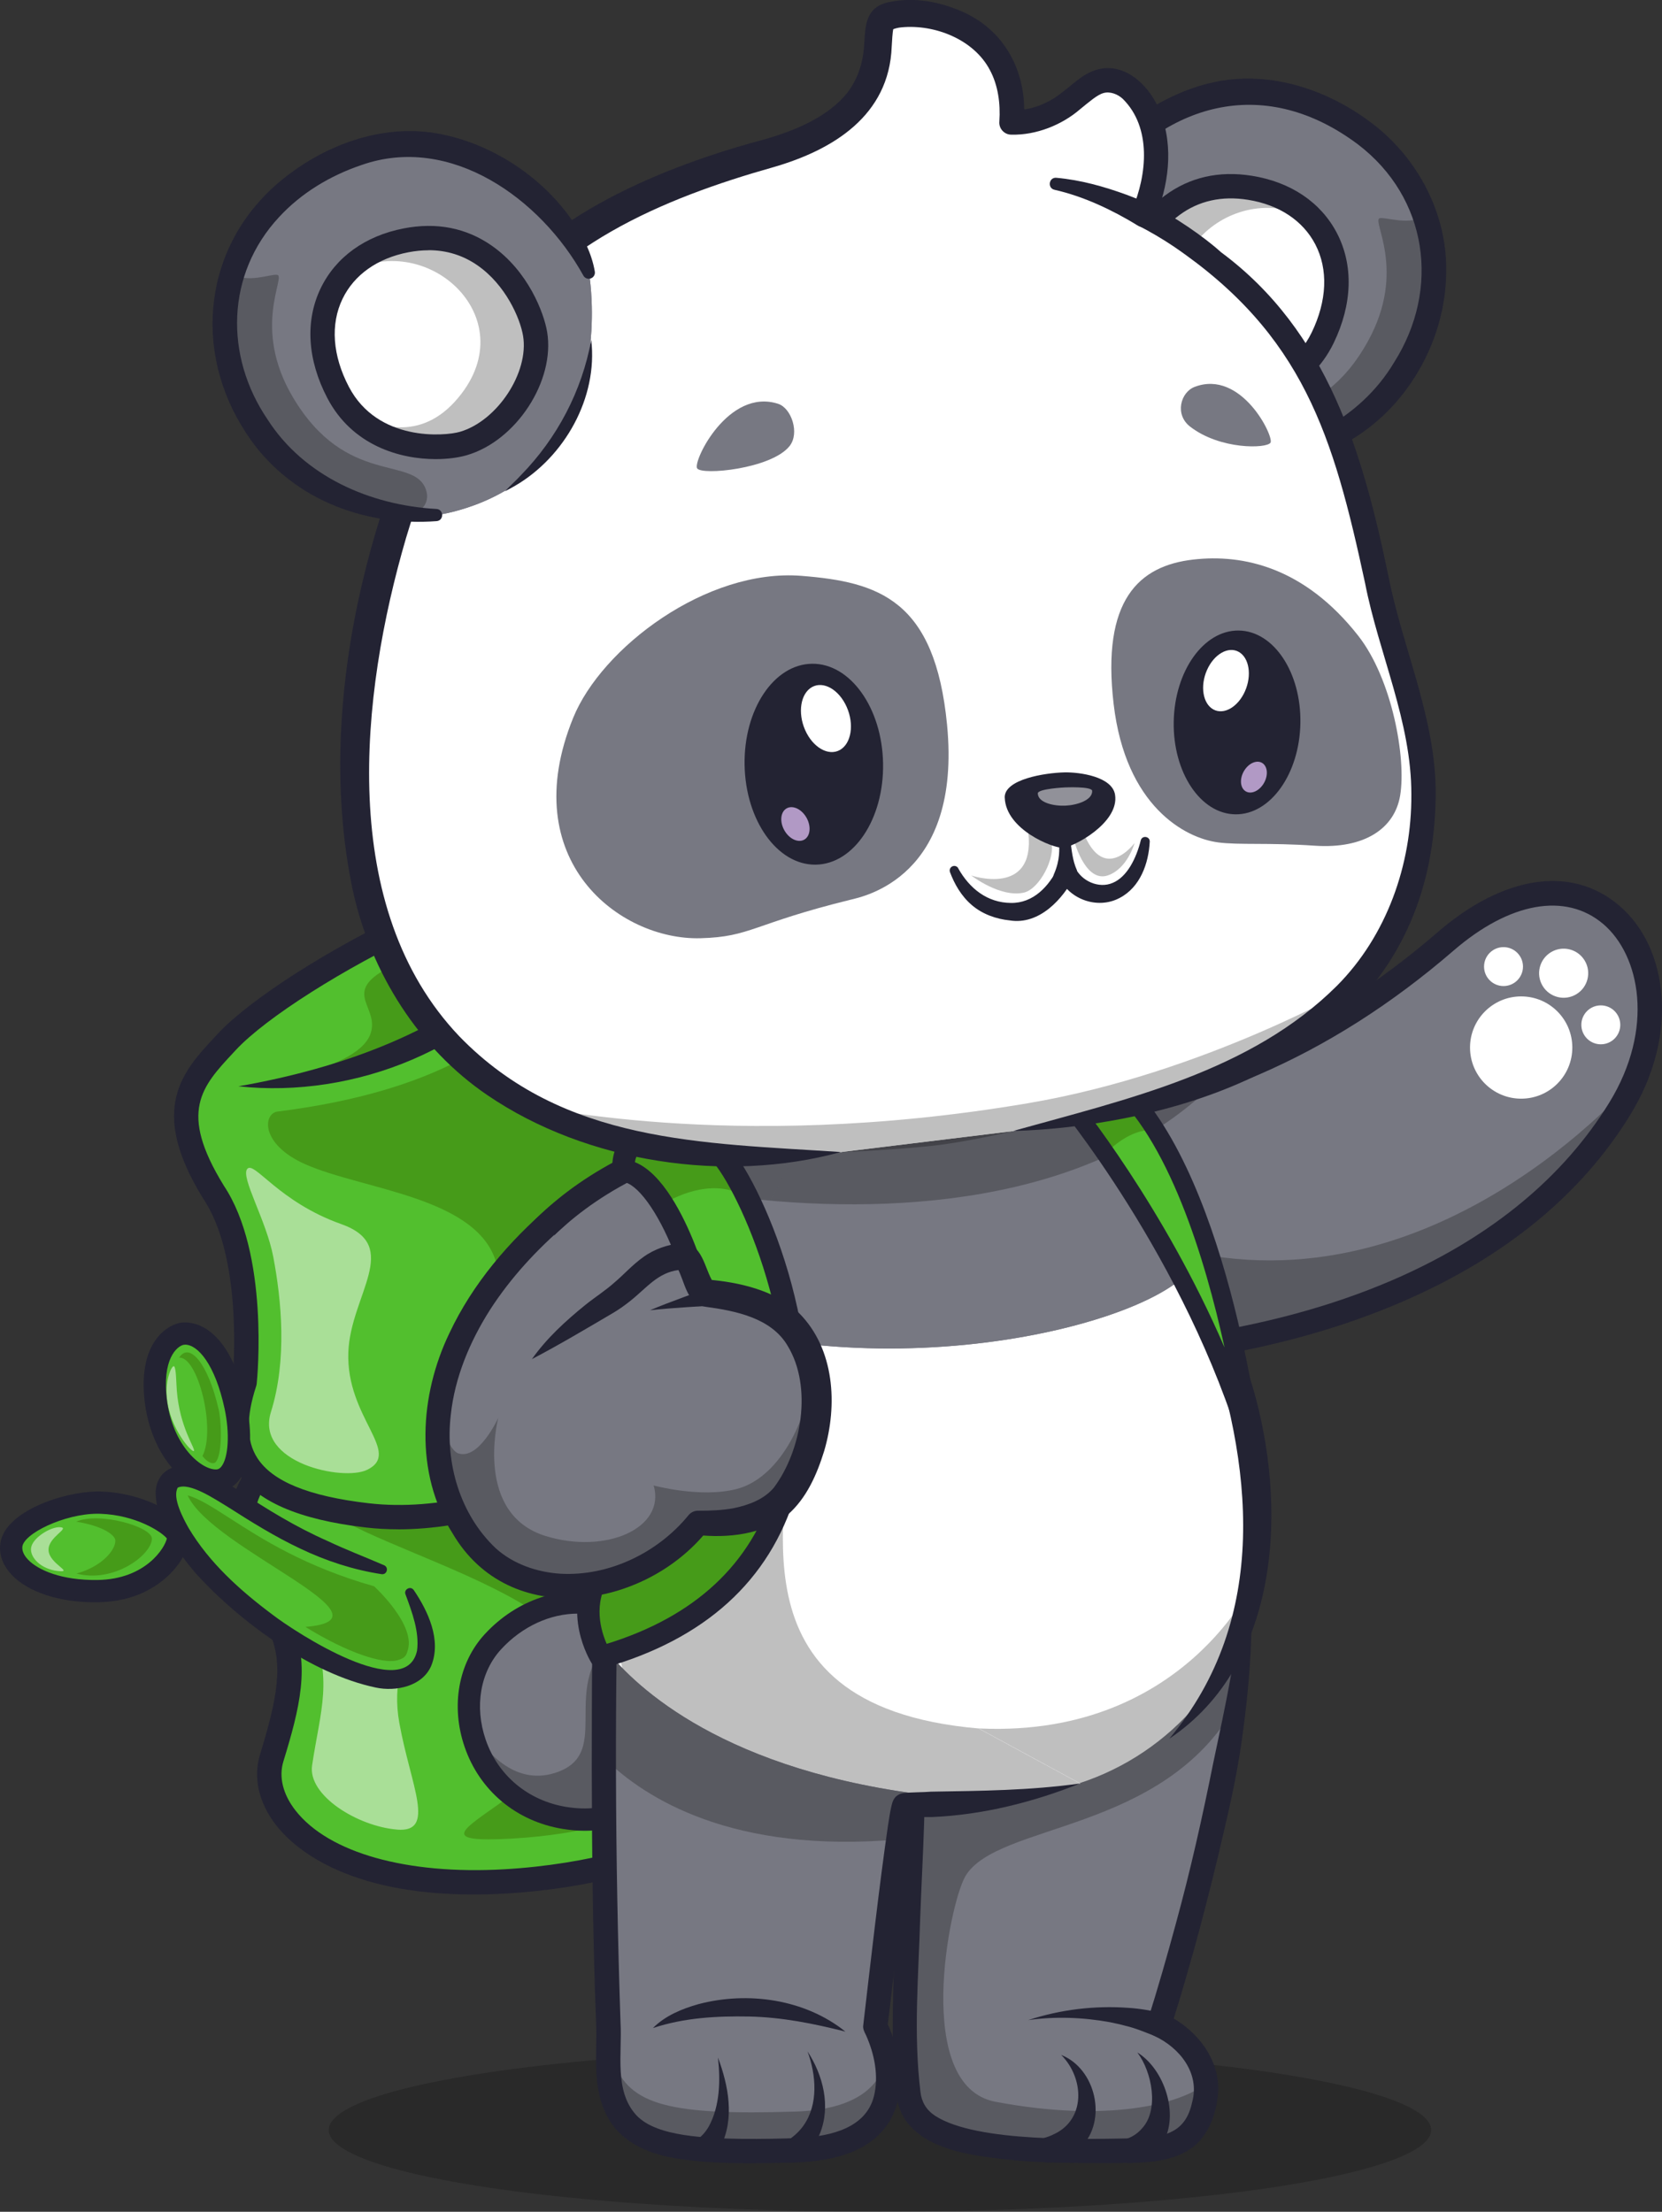 <?xml version="1.0" encoding="UTF-8"?>
<svg id="Layer_1" data-name="Layer 1" xmlns="http://www.w3.org/2000/svg" viewBox="0 0 375.64 500">
  <rect x="0" y="0" width="375.64" height="500" fill="#333333" stroke="none"/>
  <defs>
    <style>
      .cls-1 {
        fill: #5e5e68;
      }

      .cls-2 {
        fill: #fff;
      }

      .cls-3 {
        fill: #52bf2e;
      }

      .cls-4 {
        opacity: .5;
      }

      .cls-5 {
        fill: #469b19;
      }

      .cls-6 {
        opacity: .2;
      }

      .cls-7 {
        fill: #777782;
      }

      .cls-8 {
        fill: #686779;
      }

      .cls-9 {
        fill: #777882;
      }

      .cls-10 {
        fill: #b199c5;
      }

      .cls-11 {
        fill: #371a45;
      }

      .cls-12 {
        fill: #232333;
      }

      .cls-13 {
        opacity: .25;
      }
    </style>
  </defs>
  <g class="cls-6">
    <ellipse cx="198.88" cy="481.52" rx="124.58" ry="18.48"/>
  </g>
  <g>
    <g>
      <path class="cls-3" d="m166.03,295.65s24.59,8.14,17.17,30.77c0,0-2.47,22.12,3.7,33.28,5.5,9.94,11.69,21.87,4.57,32.43-8.9,13.19-38.54,31.01-77.46,33.21-40.28,2.27-56.43-15.45-52.59-27.95,3.84-12.5,5.68-21.21,2.06-29.34-3.62-8.13-17.73-25.6-.3-39.57,17.44-13.98,102.85-32.83,102.85-32.83Z"/>
      <path class="cls-3" d="m166.03,295.65s24.59,8.14,17.17,30.77c0,0-2.47,22.12,3.7,33.28,5.5,9.94,11.69,21.87,4.57,32.43-8.9,13.19-38.54,31.01-77.46,33.21-40.28,2.27-56.43-15.45-52.59-27.95,3.84-12.5,5.68-21.21,2.06-29.34-3.62-8.13-17.73-25.6-.3-39.57,17.44-13.98,102.85-32.83,102.85-32.83Z"/>
      <g class="cls-4">
        <path class="cls-2" d="m89.74,413.6c-8.9-.73-20.21-7.7-19.2-14.51,1.86-12.47,4.92-19.63-.54-32.03-6.13-13.93-4.18-19.9-1.11-17.5,3.06,2.39,7.63,6.28,20.19,11.25,12.3,4.87-2.11,10.51,1.18,28.71,2.57,14.22,8.4,24.81-.51,24.09Z"/>
      </g>
      <path class="cls-5" d="m160.1,305s20.98,6.95,14.65,26.25c0,0-2.11,18.87,3.16,28.39,4.69,8.48,9.98,18.66,3.9,27.67-7.59,11.25-32.88,26.46-66.08,28.33-34.37,1.94,25.03-12.16,15.54-39.96-7.05-20.66-73.79-30.75-58.91-42.67,14.87-11.92,87.75-28.01,87.75-28.01Z"/>
      <path class="cls-12" d="m106.99,428.28c-28.99,0-40.69-10.71-44.52-15.59-4-5.1-5.31-10.83-3.68-16.12,3.89-12.68,5.3-20.4,2.17-27.41-.51-1.14-1.27-2.54-2.16-4.16-4.86-8.88-13.91-25.41,2.65-38.68,17.73-14.21,100.47-32.59,103.98-33.37.48-.11.99-.08,1.46.08.27.09,6.78,2.28,12.38,7.5,5.31,4.95,10.75,13.54,6.64,26.45-.24,2.49-1.93,21.75,3.4,31.38,5.07,9.17,12.73,23.02,4.44,35.3-10.18,15.08-41.53,32.27-79.59,34.41-2.5.14-4.9.21-7.18.21Zm58.86-129.77c-8.59,1.93-85.08,19.39-100.95,32.11-11.97,9.59-7.43,20.49-1.27,31.75.94,1.72,1.76,3.21,2.36,4.56,4.2,9.42,1.73,19.31-1.94,31.26-1.08,3.52-.1,7.47,2.75,11.11,7.49,9.55,25.08,14.52,47.06,13.28,38.53-2.17,67.25-20.02,75.34-32,5.92-8.77,1.38-18.58-4.7-29.56-6.52-11.79-4.13-33.98-4.03-34.92.02-.19.06-.37.12-.55,5.88-17.95-11.01-25.6-14.75-27.05Z"/>
      <path class="cls-3" d="m150.87,236.11s9.89,28.67,18.25,33.95c8.17,5.16,15.98,13.97-.66,34.73-14.7,18.32-53.49,41.52-85.48,37.79-27.39-3.19-33.05-13.69-27.7-30.07,0,0,2.9-28.32-7.07-43.06-11.62-18.9-4.4-25.93,3.08-33.96,13.47-14.47,70.07-45.63,92.95-38.49,16.96,5.3,2.92,28.56,6.63,39.11Z"/>
      <path class="cls-5" d="m146.13,239.95s8.75,25.35,16.14,30.02c7.22,4.56,14.13,12.35-.59,30.71-9.88,12.32-32.06,27.12-54.56,32.07-7.1,1.56,11.05-23.48,5.18-46.8-3.88-15.4-30.23-16.91-43.38-22.79-10.17-4.55-9.44-11.47-6.17-11.88,72.74-9.12,65.97-49.94,77.93-49.62,12.16.33,2.18,28.96,5.45,38.29Z"/>
      <path class="cls-12" d="m89.99,345.72c-2.47,0-4.91-.13-7.32-.41-15.26-1.78-24.8-5.95-29.16-12.76-3.37-5.27-3.68-12.01-.93-20.59.26-2.92,2.15-27.98-6.64-40.97-.02-.03-.04-.07-.06-.1-12.46-20.26-4.64-28.64,2.92-36.74l.5-.53c13.97-15.01,71.7-46.76,95.78-39.24,13.2,4.12,10.94,17.03,9.12,27.41-.89,5.07-1.81,10.32-.72,13.42,0,0,0,0,0,.01,3.7,10.73,11.63,29.05,17.12,32.52,3.83,2.42,9.05,6.43,10.21,13.34,1.18,7.08-2.15,15.4-10.2,25.43-13.64,17.01-48.87,39.22-80.62,39.22Zm-39.46-77.77c10.37,15.41,7.62,43.64,7.49,44.83-.02.19-.06.39-.12.57-2.31,7.06-2.23,12.37.24,16.22,3.41,5.33,11.64,8.69,25.17,10.26,31.51,3.67,69.09-19.42,83.02-36.78,6.91-8.62,9.96-15.71,9.06-21.08-.61-3.66-2.99-6.62-7.72-9.6-8.91-5.63-18.32-32.31-19.38-35.37-1.56-4.45-.56-10.15.49-16.18,2.02-11.53,2.67-18.71-5.34-21.21-9.28-2.9-26.78,1.11-48.02,11.01-17.61,8.2-35.31,19.44-42.1,26.73l-.5.54c-7.26,7.78-12.51,13.41-2.28,30.06Z"/>
      <path class="cls-3" d="m92.6,359.95s9.76,16.89-2.18,19.51c-10.27,2.25-36.78-14.18-47.51-29.31-7.51-10.59-7.05-18.1.57-16.11,8.49,2.22,18.31,13.99,43.06,20.81"/>
      <path class="cls-3" d="m92.6,359.95s9.76,16.89-2.18,19.51c-10.27,2.25-36.78-14.18-47.51-29.31-7.51-10.59-7.05-18.1.57-16.11,8.49,2.22,18.31,13.99,43.06,20.81l6.06,5.11Z"/>
      <path class="cls-3" d="m92.6,359.95s9.76,16.89-2.18,19.51c-10.27,2.25-36.78-14.18-47.51-29.31-7.51-10.59-7.05-18.1.57-16.11,8.49,2.22,18.31,13.99,43.06,20.81l6.06,5.11Z"/>
      <path class="cls-5" d="m92.04,373.43c-.19.73-.56,1.54-2.51,1.96-3.01.66-10.52-1.44-20.51-7.61,21.82-1.77-21.22-17.66-26.6-29.72,2.53.66,5.64,2.67,9.58,5.2,7.17,4.62,16.94,10.91,32.55,15.34,0,0,9.83,8.96,7.49,14.82Z"/>
      <path class="cls-12" d="m93.5,359.43c3.24,4.78,6.31,11.3,3.98,17.11-1.99,4.72-8.06,5.91-12.52,4.96-14.56-3.04-30.68-14.77-40.59-25.69-2.15-2.47-4.12-5.14-5.78-8.01-1.73-3.11-3.24-6.16-3.4-9.95-.18-4.13,2.92-6.95,7.03-6.37,4.38.59,8.22,3.26,11.56,5.36,6.58,4.38,13.06,8.34,20.18,11.49,4.21,2,8.55,3.65,12.84,5.51,1.14.48.67,2.21-.56,2.02-6.34-.97-12.5-2.98-18.29-5.74-5.81-2.72-11.3-6.16-16.57-9.53-2.8-1.68-8.51-5.55-11.2-4.29-1.3,2.22,1.22,6.96,2.46,9.15,4.68,7.84,11.58,14.05,18.89,19.52,5.33,4.12,30.13,20.21,32.73,8.19.55-4.23-1.09-8.62-2.59-12.68-.5-1.15,1.09-2.05,1.82-1.05h0Z"/>
      <path class="cls-3" d="m40.19,347.07c.69,1.99-4.1,12.4-18.07,12.63-11.86.19-19.85-4.74-19.6-10.05.26-5.5,12.65-10.22,20.24-9.95,9.76.34,16.74,5.38,17.43,7.37Z"/>
      <g class="cls-4">
        <path class="cls-2" d="m10.97,350.45c.14,3.11,5.97,5.13,2.05,4.69-3.72-.42-6.26-3-6-5.19.27-2.29,4.52-4.91,6.65-4.7,2.21.21-2.84,2.23-2.7,5.2Z"/>
      </g>
      <path class="cls-5" d="m34.34,347.89c-.16,3.7-8.7,10.06-17.05,7.83,5.89-1.62,8.94-5.49,8.77-7.54-.09-1.07-2.49-3.15-8.82-4.19,5.13-2.29,17.22,1.16,17.1,3.9Z"/>
      <path class="cls-12" d="m21.46,362.22c-8.03,0-14.99-2.26-18.71-6.1-1.91-1.97-2.86-4.25-2.74-6.59.38-8.01,15.23-12.61,22.84-12.35,10.24.36,18.52,5.6,19.72,9.06h0c.9,2.57-1.37,6.11-2.08,7.13-1.82,2.6-7.24,8.66-18.33,8.84-.23,0-.47,0-.7,0Zm.59-20.02c-7.52,0-16.87,4.55-17.01,7.57-.06,1.16.69,2.18,1.33,2.84,2.22,2.3,7.52,4.69,15.71,4.57,10.89-.18,15.22-7.31,15.63-9.4-1.2-1.49-6.97-5.29-15.03-5.57-.21,0-.41-.01-.62-.01Zm15.81,5.8h0,0Z"/>
      <path class="cls-3" d="m53.23,317.97c1.66,7.78.82,16.65-4.37,16.74-5.17.09-12.85-7.17-13.79-19.54-.81-10.64,4.3-13.49,6.3-13.68,4.06-.38,9.21,4.08,11.86,16.48Z"/>
      <path class="cls-3" d="m51.34,317.97c1.29,6.04.63,12.93-3.39,13-4.01.07-9.98-5.57-10.71-15.18-.63-8.26,3.34-10.48,4.89-10.62,3.15-.29,7.15,3.17,9.21,12.8Z"/>
      <g class="cls-4">
        <path class="cls-2" d="m39.39,308.92c.43.62.42,3.4.57,5.38.63,8.35,4.21,13.12,3.88,13.7-.34.58-5.47-4.95-6.14-12.05-.4-4.21,1.26-7.65,1.69-7.03Z"/>
      </g>
      <path class="cls-5" d="m49.4,318.49c.77,3.53.8,10.58-.69,12.06-.68.67-2.1-.23-2.95-1.4,3.09-6.07-1.05-22.56-5.27-22.23,2.29-3.63,6.52,1.26,8.9,11.57Z"/>
      <path class="cls-12" d="m48.76,337.23c-7.05,0-15.2-8.73-16.2-21.87-.96-12.69,5.86-16.12,8.58-16.38,2.44-.23,10.7.44,14.56,18.46h0c1.23,5.74,1.42,13.28-1.72,17.23-1.3,1.63-3.05,2.52-5.06,2.55-.05,0-.1,0-.15,0Zm-6.91-33.24c-.08,0-.17,0-.25.01-1.02.09-4.69,2.24-4.02,10.98.86,11.36,7.71,17.21,11.19,17.21.02,0,.04,0,.05,0,.36,0,.76-.09,1.21-.65,1.61-2.03,1.92-7.51.74-13.05h0c-2.15-10.05-6.07-14.51-8.92-14.51Z"/>
      <g class="cls-4">
        <path class="cls-2" d="m82.93,332.29c-5.33,2.6-25.31-1.56-21.69-13.1,3.69-11.79,2.38-25.29.52-35.08-1.58-8.3-7.45-18.02-5.87-19.87,1.58-1.85,7.09,7.47,21.25,12.49,13.84,4.91,2.07,16.02,1.59,28.95-.56,14.87,12.29,22.68,4.22,26.61Z"/>
      </g>
      <path class="cls-5" d="m53.87,245.58s51.5.49,75.32-41.13c0,0-22.08,2.97-42.51,14.95-9.02,5.29-.87,8.39-2.94,14.3-3.14,8.96-29.87,11.88-29.87,11.88Z"/>
      <path class="cls-12" d="m53.87,245.58c23.41-4.12,46.56-12.36,64.08-28.83,4.08-3.82,7.67-7.93,11.24-12.31-1.41,3.52-3.12,6.94-5.23,10.1-14.7,22.37-43.91,33.9-70.09,31.03h0Z"/>
    </g>
    <path class="cls-9" d="m236.03,251.94l1.51,20.34,2.49,33.66.09,1.25c49.27-1.7,91.01-16.03,115.57-42.8,3.91-4.26,7.38-8.84,10.39-13.73,1.37-2.24,2.53-4.5,3.47-6.76,12.4-29.62-11.53-58.13-42.83-31.08-2.99,2.58-6.1,5.11-9.33,7.55-12.16,9.22-26.07,17.35-41.73,23.1-12.16,4.46-25.37,7.49-39.62,8.47Z"/>
    <path class="cls-7" d="m275.92,243.38c-10.7,11.17-24.2,18.42-38.83,22.86l-1.07-14.31c14.26-.98,27.47-4,39.63-8.46.09-.03.17-.06.26-.1Z"/>
    <g class="cls-13">
      <path d="m275.92,243.38c-10.7,11.17-24.2,18.42-38.83,22.86l-1.07-14.31c14.26-.98,27.47-4,39.63-8.46.09-.03.17-.06.26-.1Z"/>
    </g>
    <path class="cls-1" d="m178.22,263.79l-4.12,7.63c-13.14-1.14-25.23-3.35-34.96-5.79,7-3.89,15.52-7.3,25.9-9.65l13.18,7.81Z"/>
    <path class="cls-1" d="m256.37,258.24c-33.5,18.37-79.1,15.5-109.23,9.23-2.01-13.93-1.41-44.43,42.34-44.43,40.04,0,59.12,22.18,66.89,35.21Z"/>
    <g class="cls-13">
      <path d="m240.03,305.94l.09,1.25c49.27-1.7,91.01-16.03,115.57-42.8,3.91-4.26,7.38-8.84,10.39-13.73,1.37-2.24,2.53-4.5,3.47-6.76-.32.43-46.83,55.22-106.68,37.51-10.18,11.13-17.41,17.54-22.84,24.53Z"/>
    </g>
    <circle class="cls-2" cx="343.81" cy="236.81" r="11.56"/>
    <circle class="cls-2" cx="339.82" cy="218.51" r="4.4"/>
    <circle class="cls-2" cx="361.81" cy="231.68" r="4.4"/>
    <circle class="cls-2" cx="353.41" cy="220.04" r="5.55" transform="translate(-62.87 214.87) rotate(-31.2)"/>
    <path class="cls-12" d="m240.13,309.95c-1.48,0-2.7-1.17-2.75-2.65-.05-1.52,1.14-2.79,2.65-2.84,59.17-2.04,103.11-21.65,123.71-55.23,10.26-16.72,6.94-33.27-1.39-40.35-8.48-7.2-21.13-4.95-33.84,6.03-27.89,24.11-58.95,37.49-92.3,39.78-1.51.11-2.83-1.04-2.93-2.56-.1-1.52,1.04-2.83,2.56-2.93,32.13-2.2,62.1-15.14,89.08-38.45,14.94-12.91,30.27-15.18,41-6.07,5.59,4.75,9,12.04,9.62,20.55.65,8.94-1.81,18.23-7.11,26.86-10.96,17.86-28.12,31.99-51.01,41.97-21.81,9.52-47.79,14.86-77.2,15.87-.03,0-.06,0-.1,0Z"/>
    <path class="cls-8" d="m203.57,349.45c.48,18.26,1.92,29.23,2.45,41.38,1.48,20.91-3.52,67.68-.57,83.31,1.34,7.12,9.25,12.12,40.63,12.12,15.42,0,23.31.63,26.01-10.27,3.13-12.66-10.12-18.27-10.12-18.27,0,0,16.17-49.92,19.52-89.91"/>
    <path class="cls-8" d="m279.34,385.45c-5.51,35.64-17.37,72.27-17.37,72.27,0,0,9.77,4.14,10.55,13.32.13,1.51.01,3.16-.43,4.95-2.69,10.89-10.58,10.27-26.01,10.27-31.38,0-39.29-5-40.63-12.12-2.95-15.63,2.05-62.41.57-83.31-.54-12.1-1.96-23.03-2.45-41.14,0-.08,0-.16,0-.24h0l77.91,18.35c-.48,5.73-1.23,11.67-2.15,17.64Z"/>
    <path class="cls-9" d="m279.34,385.45c-5.51,35.64-17.37,72.27-17.37,72.27,0,0,9.77,4.14,10.55,13.32.13,1.51.01,3.16-.43,4.95-2.69,10.89-10.58,10.27-26.01,10.27-31.38,0-39.29-5-40.63-12.12-2.95-15.63,2.05-62.41.57-83.31-.54-12.1-1.96-23.03-2.45-41.14,0-.08,0-.16,0-.24h0l77.91,18.35c-.48,5.73-1.23,11.67-2.15,17.64Z"/>
    <path class="cls-7" d="m157.61,388.87s-6.73,25.95-30.09,22.09c-20.82-3.44-27.31-27.67-16.11-39.83,13.12-14.24,37.63-13.39,46.2,17.74Z"/>
    <path class="cls-9" d="m157.61,388.87s-6.74,25.95-30.09,22.09c-12-1.98-19.24-10.87-21.08-20.37-1.35-6.98.22-14.31,4.96-19.45,8.49-9.22,21.76-12.11,32.39-4.55,5.78,4.1,10.79,11.32,13.81,22.29Z"/>
    <g class="cls-13">
      <path d="m157.61,388.87s-6.74,25.95-30.09,22.09c-12-1.98-19.24-10.87-21.08-20.37,3.64,5.88,10.39,13.45,19.75,9.94,13.64-5.11-3.04-22.66,17.6-33.94,5.78,4.1,10.79,11.32,13.81,22.29Z"/>
    </g>
    <path class="cls-12" d="m132.17,413.87c-1.6,0-3.28-.14-5.05-.43-10.45-1.73-18.71-8.64-22.1-18.5-3.18-9.24-1.44-19.02,4.55-25.52,7.2-7.81,17.48-11.26,26.83-8.99,11.06,2.68,19.46,12.54,23.65,27.77.12.43.12.87,0,1.3-.07.26-6.59,24.37-27.88,24.37Zm-1.57-49.09c-6.23,0-12.56,2.88-17.33,8.05-4.73,5.14-6.07,12.98-3.49,20.47,2.78,8.08,9.57,13.75,18.16,15.17,19.17,3.17,25.9-15.79,27.06-19.61-3.73-13-10.74-21.35-19.79-23.54-1.51-.37-3.06-.55-4.61-.55Z"/>
    <g class="cls-13">
      <path d="m218.14,424.25c-3.58,6.17-11.85,47.35,6.84,50.88,25.43,4.81,41.9.52,47.54-4.1.13,1.51.01,3.16-.43,4.95-2.69,10.89-10.58,10.27-26.01,10.27-31.38,0-39.29-5-40.63-12.12-2.95-15.63,2.05-62.41.57-83.31-.54-12.1-1.96-23.03-2.45-41.14v-.24l77.91,18.35c-.48,5.73-1.23,11.67-2.15,17.64-16.45,29.25-54.06,26.47-61.2,38.81Z"/>
    </g>
    <path class="cls-12" d="m206.32,349.38c.26,13.91,1.77,27.86,2.48,41.78.72,14.08-.29,28.17-.81,42.18-.39,13.25-1.56,26.46.05,39.58.26,2.23,1.27,4.02,3.29,5.37,9.44,6.15,34.59,5.29,46.34,5.07,6.14-.32,10.38-1.63,11.76-8.08,1.84-6.55-2.78-12.38-8.53-15.03-1.32-.57-1.97-2.04-1.54-3.38,2.29-7.24,4.41-14.62,6.4-21.99,3.29-11.98,6-24.09,8.44-36.27,1.34-6.36,2.84-13.24,3.97-19.63.73-3.77,1.28-7.56,1.96-11.35.26-1.55,2.74-1.51,2.73.29-.14,7.62-.85,15.58-1.87,23.15-.96,7.68-2.55,15.25-4.33,22.77-3.47,15.08-7.42,29.94-12.07,44.72,0,0-1.54-3.38-1.54-3.38.41.18.67.31.98.47,6.91,3.45,12.46,10.88,11.12,18.92-.61,4.11-2.23,8.34-5.7,10.94-5.46,3.9-12.39,3.33-18.6,3.49-6.87-.03-14.34.02-21.19-.6-9.35-.99-24.53-2.21-26.89-13.66-.81-4.47-.93-9.05-1-13.55-.11-18.74,1.43-37.32,1.74-55.96.38-18.67-2.41-37.04-2.69-55.72,0-3.58,5.27-3.84,5.5-.14h0Z"/>
    <path class="cls-12" d="m232.37,456.68c7.24-2.39,15.04-3.34,22.67-2.78,2.61.16,5.21.64,7.81,1.21,3.54.89,2.41,6.07-1.18,5.4-2.4-.88-4.75-1.96-7.3-2.55-1-.3-2.5-.59-3.53-.82-6.07-1.1-12.32-1.34-18.45-.47h0Z"/>
    <path class="cls-2" d="m142.68,384.55s25.95,23.96,60.89,23.96c14.97,0,27.2-1.97,36.29-4.22,21.64-5.36,38.55-22.58,42.82-44.46.11-.56.21-1.12.31-1.68,1.52-8.87,1.48-18.49.22-28.71-1.45-11.72-6.41-27.44-13.42-43.49-2.69-6.17-5.69-12.38-8.9-18.45,0,0-24.85-47.08-71.39-42.32-26.64,2.73-40.91,49.08-40.91,49.08-2.39,5.42-4.46,12-6.13,19.29-.24,1.04-.47,2.1-.7,3.17-5.93,28.21-6.36,65.59.95,87.83Z"/>
    <g class="cls-13">
      <path d="m142.68,384.55s25.95,23.96,60.89,23.96c14.97,0,27.2-1.97,36.29-4.22,21.64-5.36,38.55-22.58,42.82-44.46.11-.56.21-1.12.31-1.68,0,0-17.65,38.08-68.35,32.03-47.22-5.64-55.51-26.17-57.02-41.02-1.51-14.84,9.35-50.33,3.74-56.3-3.72-3.96-10.94-2.74-18.92.69-.24,1.04-.47,2.1-.7,3.17-5.93,28.21-6.36,65.59.95,87.83Z"/>
    </g>
    <g class="cls-13">
      <path class="cls-11" d="m244.09,403.17c-.23.06-.45.12-.68.19-.06.02-.12.03-.17.05-9.21,2.56-22.39,5.04-38.99,5.11h-.68c-34.93,0-60.88-23.96-60.88-23.96-3.48-10.57-5.2-24.55-5.42-39.35-.25-16.35,1.35-33.68,4.46-48.49.23-1.07.46-2.12.7-3.16,7.98-3.44,15.2-4.65,18.92-.69,5.62,5.97-5.24,41.46-3.74,56.3.25,2.5.7,5.16,1.49,7.89,3.92,13.45,16.26,28.44,55.54,33.13,2.24.27,4.42.45,6.53.55l22.93,12.44Z"/>
    </g>
    <path class="cls-7" d="m141.73,293.27c53.27,23.4,120.23,6.29,128.04-7.32-2.69-6.17-5.69-12.38-8.9-18.45,0,0-14.69-44.48-71.39-44.48s-40.92,51.23-40.92,51.23c-2.74,6.19-5.04,10.46-6.84,19.01Z"/>
    <path class="cls-9" d="m141.73,293.27c53.27,23.4,120.23,6.29,128.04-7.32-2.69-6.17-5.69-12.38-8.9-18.45,0,0-14.69-44.48-71.39-44.48s-40.92,51.23-40.92,51.23c-2.74,6.19-5.04,10.46-6.84,19.01Z"/>
    <g class="cls-13">
      <path d="m256.37,258.24c-33.5,18.37-79.1,15.5-109.23,9.23-2.01-13.93-1.41-44.43,42.34-44.43,40.04,0,59.12,22.18,66.89,35.21Z"/>
    </g>
    <path class="cls-12" d="m149.82,274.82c-9.76,30.95-14,77.69-4.53,108.86.5,1.46-.3,3.05-1.77,3.51-1.45.46-2.99-.34-3.45-1.79-2.94-9.26-4.27-18.74-5.01-28.2-1.44-24.71-.31-50.14,7.98-73.67.73-1.89,1.8-4.8,2.73-6.61.5-1.08,1.02-2.16,1.55-3.22.33-.68,1.16-.96,1.84-.63.65.32.93,1.09.67,1.74h0Z"/>
    <path class="cls-12" d="m264.25,393.09c22.88-27.23,18.99-62.32,7.85-93.77-3.72-10.51-7.79-20.9-11.24-31.82.9,1.12,1.75,2.27,2.6,3.42,9.07,12.89,15.08,27.59,19.67,42.62,7.84,26.75,6.46,62.57-18.88,79.54h0Z"/>
    <path class="cls-12" d="m239.88,464.56c7.77,3.09,10.5,14.75,4.45,20.84-2.25,2.29-5.4,3.9-8.75,3.33-1.44-.27-2.38-1.66-2.11-3.1.53-2.32,2.73-2.1,4.61-3.11,7.36-3.3,7.02-12.68,1.79-17.95h0Z"/>
    <path class="cls-12" d="m257.07,464c6.06,3.7,9.54,14.01,5.77,20.38-1.55,2.67-4.57,4.82-7.87,4.59-1.51-.11-2.64-1.42-2.53-2.93.08-1.34,1.11-2.22,2.29-2.56,1.3-.48,2.41-1.2,3.38-2.32,3.92-4.22,2.26-12.8-1.04-17.15h0Z"/>
    <path class="cls-2" d="m137.26,345.2c-.91,19.01-1.13,79,.18,110.11.38,9.04-.59,14.2,1.22,19.39,3.53,10.07,13.08,12.26,40.93,11.42,14.86-.45,19.32-6.46,20.6-11.58,2.07-8.28-2.35-16.41-2.35-16.41,0,0,5.63-49.78,6.59-50.02,1.51-.38,18.81.62,39.68-4.93l-106.85-57.98Z"/>
    <path class="cls-2" d="m244.11,403.18c-11.14,2.96-21.26,4.06-28.51,4.49-6.34.38-10.47.26-11.17.44-.95.24-6.58,50.02-6.58,50.02,0,0,4.41,8.13,2.35,16.4-1.28,5.12-5.75,11.13-20.6,11.58-27.86.84-37.4-1.35-40.94-11.42-1.81-5.18-.84-10.35-1.22-19.39-.91-21.5-1.08-56.8-.8-82.84.12-11.63.34-21.41.62-27.28l106.85,57.98Z"/>
    <g class="cls-13">
      <path d="m244.1,403.18c-.23.06-.47.12-.69.18-.06.02-.12.03-.17.05-10.79,2.79-20.58,3.84-27.64,4.27-6.33.38-10.47.25-11.17.43-.05.01-.11.15-.18.41h-.68c-34.93,0-60.88-23.96-60.88-23.96-3.48-10.57-5.2-24.55-5.42-39.35l39.73-20.57c3.92,13.45-15.46,60.96,44.17,66.1l22.93,12.44h.01Z"/>
    </g>
    <path class="cls-7" d="m215.6,407.67c-6.34.38-10.47.26-11.17.44-.95.24-6.58,50.02-6.58,50.02,0,0,4.41,8.13,2.35,16.4-1.28,5.12-5.75,11.13-20.6,11.58-27.86.84-37.4-1.35-40.94-11.42-1.81-5.18-.84-10.35-1.22-19.39-.91-21.5-1.08-56.8-.8-82.84,5.57,7.34,24.37,26.82,70.32,33.02,3.27.44,6.13,1.18,8.64,2.19Z"/>
    <path class="cls-9" d="m215.6,407.67c-6.33.38-10.47.25-11.17.43-.23.06-.76,3.13-1.4,7.73-1.99,14.04-5.18,42.29-5.18,42.29,0,0,4.41,8.13,2.35,16.41-1.29,5.11-5.75,11.13-20.6,11.58-27.86.84-37.4-1.35-40.94-11.42-1.81-5.18-.84-10.35-1.22-19.39-.64-15.13-.91-37.1-.92-57.86,0-8.74.04-17.26.12-24.97,5.57,7.33,24.36,26.82,70.32,33.02,3.27.43,6.13,1.18,8.64,2.19Z"/>
    <g class="cls-13">
      <path d="m215.6,407.67c-6.33.38-10.47.25-11.17.43-.23.06-.76,3.13-1.4,7.73-37.31,3.26-57.15-9.18-66.51-18.4,0-8.74.04-17.26.12-24.97,5.57,7.33,24.36,26.82,70.32,33.02,3.27.43,6.13,1.18,8.64,2.19Z"/>
    </g>
    <g class="cls-13">
      <path d="m138.67,474.7c3.52,10.07,13.07,12.25,40.93,11.41,14.85-.45,19.32-6.46,20.6-11.58.81-3.25.63-6.47.1-9.18-.03.14-.06.29-.1.43-1.28,5.12-5.75,11.13-20.6,11.58-27.86.84-37.41-1.34-40.93-11.41-.79-2.26-1.05-4.51-1.12-7.08,0,0,0,0-.01,0,.08,6.91-.42,11.36,1.14,15.82Z"/>
    </g>
    <path class="cls-12" d="m140,345.33c-1.16,37.23-1,74.7.25,111.92.4,6.99-1.48,15.39,3.57,20.92,2.42,2.58,6.49,3.79,10.7,4.46,4.24.65,8.7.83,13.15.89,4.36.04,9.02-.03,13.39-.22,6.79-.43,14.61-2.25,16.45-9.36,1.15-4.6.14-9.59-1.79-13.89-.37-.73-.74-1.43-.61-2.23,1.55-13.33,3.66-31.93,5.58-45.05.31-1.84.48-3.52,1.03-5.37.1-.29.28-.68.53-.98.32-.47,1.1-.91,1.56-.99,0,0,.24-.05.24-.05l.24-.04c2.02-.21,4.21-.15,6.16-.31,11.26-.18,22.36-.27,33.65-1.85-10.57,4.23-22.04,7.11-33.47,7.59-1.57,0-4.1-.02-5.56.03-.03,0-.1,0-.13,0,0,0,.06,0,.06,0,.82-.17,1.61-.81,1.89-1.56-2.58,14.61-4.47,34.28-6.33,49.2,0,0-.32-1.62-.32-1.62.35.62.56,1.18.84,1.78,2.64,6.39,3.65,14.16.23,20.5-4.66,8.2-14.91,9.71-23.43,9.81-8.12.16-16.09.35-24.24-.85-6.19-.87-13.11-3.4-16.24-9.4-3.69-6.6-2.4-14.2-2.67-21.29-.74-19.29-.95-38.56-.98-57.82.02-18.19.03-36.28.74-54.49.26-3.59,5.55-3.45,5.49.26h0Z"/>
    <path class="cls-12" d="m147.59,458.45c2.75-2.76,6.54-4.34,10.25-5.38,11.18-2.97,24.1-1.14,33.23,6.2-7.3-1.84-14.33-3.25-21.76-3.41-7.34-.13-14.61.26-21.72,2.6h0Z"/>
    <path class="cls-12" d="m182.51,463.74c3.51,5.38,5.33,12.4,2.78,18.64-.87,2.19-2.29,4.17-3.94,5.86l-3.5-4.24c1.46-.94,2.79-2.09,3.79-3.54,3.35-4.78,2.84-11.39.87-16.72h0Z"/>
    <path class="cls-12" d="m162.28,465.15c2.34,6.28,3.8,13.69.64,20.02-.52.98-1.18,1.93-1.96,2.79l-3.67-4.1c1.15-.74,2.18-1.83,2.95-3.22,2.48-4.6,2.61-10.34,2.03-15.5h0Z"/>
    <path class="cls-9" d="m165.04,255.98c-47.5,10.78-56.34,43.68-56.34,43.68,0,0-10.89,15.02,4.16,34.84,17.42,22.93,33.85-12.29,33.85-12.29l31.5-58.42-13.18-7.81Z"/>
    <g class="cls-13">
      <path d="m178.22,263.79l-4.12,7.63c-13.14-1.14-25.23-3.35-34.96-5.79,7-3.89,15.52-7.3,25.9-9.65l13.18,7.81Z"/>
    </g>
    <path class="cls-12" d="m125.27,345.01c-5.22,0-10.12-2.97-14.59-8.84-14.86-19.56-6.3-34.89-4.49-37.68,1.33-4.32,12.2-34.73,58.25-45.19,1.48-.33,2.95.59,3.29,2.07.34,1.48-.59,2.95-2.07,3.29-23.64,5.37-37.13,16.42-44.29,24.75-7.76,9.02-9.98,16.9-10,16.98-.09.32-.23.63-.43.89-.38.54-9.42,13.73,4.13,31.56,3.64,4.79,7.39,7.02,11.12,6.62,8.14-.87,15.8-13.59,18.06-18.41.64-1.38,2.28-1.97,3.65-1.33,1.38.64,1.97,2.28,1.33,3.65-.38.82-9.55,20.18-22.45,21.55-.5.05-1,.08-1.5.08Z"/>
    <path class="cls-3" d="m163.15,261.14c11.68,13.63,42.76,93.62-27.33,113.48,0,0-6.3-10.05-.15-19.26,7.63-11.41,37.73-25.95,18.96-73.23-2.53-6.38-7.8-16.94-13.7-17.47,0,0-1.17-8.26,7.92-8.26s14.29,4.74,14.29,4.74Z"/>
    <path class="cls-3" d="m135.82,374.62s-6.3-10.05-.14-19.26c7.63-11.41,37.73-25.94,18.97-73.23-1.14-2.88-2.85-6.61-4.91-9.89-2.5-3.98-5.55-7.29-8.79-7.58,0,0-1.17-8.26,7.92-8.26s14.28,4.74,14.28,4.74c1.68,1.97,3.77,5.31,5.9,9.65,12.64,25.79,26.76,86.83-33.22,103.83Z"/>
    <path class="cls-3" d="m179.51,327.27c-2.71,20.14-14.31,39.02-43.69,47.35,0,0-6.3-10.05-.14-19.26,5.02-7.5,19.74-16.35,23.91-34.97,2.18-9.7,1.48-22.06-4.94-38.26-1.14-2.88-2.85-6.61-4.91-9.89-2.5-3.98-5.55-7.29-8.79-7.58,0,0-1.17-8.26,7.92-8.26s14.28,4.74,14.28,4.74c1.68,1.97,3.77,5.31,5.9,9.65,6.45,13.16,13.29,35.5,10.46,56.48Z"/>
    <path class="cls-5" d="m179.51,327.27c-2.71,20.14-14.31,39.02-43.69,47.35,0,0-6.3-10.05-.14-19.26,5.02-7.5,19.74-16.35,23.91-34.97,7.33.63,14.77,2.5,19.92,6.88Z"/>
    <path class="cls-5" d="m169.05,270.8c-7.21-4.59-15.45-.86-19.32,1.44-2.5-3.98-5.55-7.29-8.79-7.58,0,0-1.17-8.26,7.92-8.26s14.28,4.74,14.28,4.74c1.68,1.97,3.77,5.31,5.9,9.65Z"/>
    <path class="cls-12" d="m135.83,377.14c-.85,0-1.66-.43-2.13-1.18-.29-.47-7.09-11.55-.11-22,1.6-2.4,3.96-4.77,6.69-7.51,10.58-10.64,26.58-26.73,12.03-63.39-3.65-9.21-8.31-15.59-11.58-15.89-1.16-.1-2.1-1-2.27-2.15-.07-.47-.57-4.69,2.22-7.91,1.86-2.14,4.61-3.22,8.19-3.22,9.95,0,15.74,5.18,15.98,5.4.08.07.15.14.21.22,7.82,9.12,24.2,47.01,14.76,78.29-5.91,19.57-20.48,32.78-43.31,39.25-.23.06-.46.1-.69.1Zm7.67-114.42c6.3,2.51,11.07,12.38,13.49,18.48,15.77,39.73-2.33,57.93-13.14,68.8-2.54,2.56-4.74,4.77-6.07,6.76-3.83,5.73-1.94,11.95-.66,14.86,19.94-6.16,32.68-18.02,37.89-35.27,8.91-29.55-7.15-65.62-13.64-73.42-.73-.59-5.23-4.01-12.5-4.01-2.05,0-3.53.5-4.39,1.49-.6.69-.87,1.57-.98,2.31Z"/>
    <path class="cls-9" d="m175.02,340.63c-4.77,3.08-9.49,4-17.26,3.63-1.51,1.96-11,13.16-27.33,14.24-6.25.41-15.67-1.06-22.12-8.37-7.33-8.31-10.6-19.35-9.08-31.38,1.81-14.25,10.36-29.89,26.84-43.99l-5.87,32.49c2.12-1.97,9.67-7.96,16.72-12.49,7.71-4.96,9.01-9.96,17.32-10.77,2.15-.21,3.37,8.15,5.38,8.33,7.88.7,15.08,3.19,18.6,6.8,2.68,2.75,4.39,6.04,5.35,9.55,3.49,12.68-2.81,28.25-8.55,31.96Z"/>
    <g class="cls-13">
      <path d="m175.02,340.63c-4.77,3.08-9.49,4-17.26,3.63-1.51,1.96-11,13.16-27.33,14.24-6.25.41-15.67-1.06-22.12-8.37-7.33-8.31-10.6-19.35-9.08-31.38.93,4.48,2.38,9.2,4.43,9.83,4.52,1.39,8.71-7.53,8.95-8.05-.19.8-5.32,21.75,10.72,26.71,13.55,4.18,27.18-1.72,24.41-11.43,0,0,10.53,2.88,18.67.82,10.44-2.64,16.89-17.49,17.16-27.96,3.49,12.68-2.81,28.25-8.55,31.96Z"/>
    </g>
    <path class="cls-12" d="m120.21,307.26c3.36-4.75,7.63-8.65,12.12-12.29,2.17-1.74,4.46-3.18,6.53-5.03,2.22-1.88,4.05-3.99,6.56-5.78,2.44-1.78,5.51-2.82,8.51-3.13,4.85-.19,5.28,5.78,7.23,8.8-.18-.21-.73-.52-1.11-.55,6.55.54,15.15,2.29,20.55,7.56,8.06,8.1,8.75,20.79,5.67,31.2-1.63,5.25-3.95,10.64-8.24,14.39-5.63,4.52-13.55,5.3-20.41,4.58-.01,0,2.31-1.07,2.31-1.07-14.24,17.91-44.82,22.62-57.65.68-8.64-13.58-7.45-31.28-.68-45.3,5.24-11.13,13.42-20.68,22.68-28.64,2.82-2.29,6.27,1.73,3.59,4.17-6.57,5.66-12.49,12.04-17.16,19.32-4.54,7.14-7.93,15.26-8.82,23.65-1.3,10.96,2.08,22.54,10.16,30.19,3.89,3.51,9.19,5.4,14.6,5.75,10.98.62,22.01-4.73,28.92-13.17.58-.74,1.44-1.11,2.31-1.07,2.73.01,5.41-.11,7.88-.56,3.39-.7,6.87-1.96,9.14-4.65,6.32-8.44,8.75-22.83,3.13-32.05-3.7-6.35-11.83-7.94-18.67-8.86-4.24-.62-4.56-5.79-6.28-8.76-.08-.15-.19-.23.02-.05.11.08.35.26.8.35.17.03.51.06.61.03-.37.04-.75.07-1.12.13-4.74.61-7.16,3.99-11.03,7.07-1.18.93-2.42,1.83-3.73,2.6-6.07,3.57-12.07,7.15-18.43,10.49h0Z"/>
    <path class="cls-12" d="m146.9,296.2c4.48-1.9,11.13-4.23,15.77-5.94,0,0,.95,4.72.95,4.72-4.94.32-11.88.67-16.72,1.22h0Z"/>
    <path class="cls-3" d="m240.13,247.67s29.64,35.26,42.84,80.19c0,0-7.45-63.92-31.57-83.96-18.24-15.15-11.28,3.77-11.28,3.77Z"/>
    <path class="cls-3" d="m282.98,327.86c-8.35-28.39-23.25-52.92-33.09-67.13-5.75-8.28-9.76-13.06-9.76-13.06,0,0-6.96-18.92,11.28-3.77,3.62,3.01,6.87,7.01,9.78,11.64,16.42,26.16,21.79,72.32,21.79,72.32Z"/>
    <path class="cls-5" d="m261.19,255.54c-4.76-.65-9.25,3.15-11.29,5.19-5.75-8.28-9.76-13.06-9.76-13.06,0,0-6.96-18.92,11.28-3.77,3.62,3.01,6.87,7.01,9.78,11.64Z"/>
    <path class="cls-12" d="m282.98,329.96c-.91,0-1.74-.6-2.01-1.51-12.92-43.97-42.14-79.08-42.44-79.43-.16-.19-.28-.4-.36-.63-.78-2.11-3.04-9.21.51-11.72,2.74-1.94,7.08-.21,14.08,5.61,24.49,20.34,32,82.69,32.31,85.33.13,1.08-.6,2.08-1.67,2.3-.14.03-.28.04-.42.04Zm-40.99-83.34c2.37,2.9,21.13,26.33,34.78,58.01-4.4-20.07-12.7-47.49-26.69-59.12-6.48-5.38-8.63-5.43-8.97-5.39-.45.76-.03,3.84.89,6.5Z"/>
    <g>
      <path class="cls-8" d="m241.42,51.26c4.5-14.95,26.25-36.5,51.26-29.02,26.45,7.91,39.14,33.8,26.57,58.19-9.76,18.94-28.52,24.04-41.64,24.32,0,0-15.05-1.31-24.94-12.18-14.84-16.31-11.24-41.3-11.24-41.3Z"/>
      <path class="cls-9" d="m319.24,80.43c-8.58,16.65-24.12,22.6-36.67,23.98-1.72.19-3.39.3-4.97.33,0,0-15.05-1.31-24.94-12.18-14.85-16.31-11.24-41.3-11.24-41.3,4.5-14.96,26.25-36.51,51.26-29.03,14.67,4.39,25.12,14.31,29.35,26.44,3.41,9.73,2.81,20.89-2.79,31.75Z"/>
      <g class="cls-13">
        <path d="m319.24,80.43c-8.58,16.65-24.12,22.6-36.67,23.98-2.09-1.14-3.56-2.87-2.75-5.51,2.43-7.82,18.01-1.17,29.38-21.8,8.85-16.06.64-27.39,2.67-27.78,1.43-.28,7,1.82,10.15-.64,3.41,9.73,2.81,20.89-2.79,31.75Z"/>
      </g>
      <path class="cls-12" d="m240.1,50.86c2.67-15.74,19.53-29.42,34.82-32.39,12.53-2.52,25.61,1.96,35.53,9.68,10.02,7.75,16.52,20.07,16.41,32.83.11,16.79-9.98,33.49-25.33,40.47-7.53,3.57-15.83,5.02-23.9,4.66-1.7-.11-1.75-2.58-.06-2.75,15.02-1.32,29.74-8.35,37.54-21.47,10.5-16.6,7.59-37.21-8.18-49.24-20.58-15.45-42.69-10.03-58.09,9.59-2.34,2.92-4.39,6.05-6.12,9.41-.66,1.4-2.86.74-2.63-.79h0Z"/>
      <path class="cls-2" d="m254.04,64.5c.97-7.22,9.15-25.14,28.47-22.05,16.32,2.61,24.41,17.41,16.44,33.89-6.51,13.46-22.24,13.89-27.91,12.43-9.58-2.46-18.36-14.17-17-24.28Z"/>
      <path class="cls-2" d="m298.95,76.34c-.81,1.68-1.76,3.15-2.83,4.44-7.45,9.1-20.11,9.27-25.08,7.99-9.57-2.46-18.36-14.17-17-24.28.97-7.22,9.16-25.14,28.48-22.05,6.17.99,11.15,3.71,14.55,7.61h.01c5.59,6.43,6.84,16.03,1.88,26.28Z"/>
      <g class="cls-13">
        <path d="m296.12,80.78c-7.45,9.1-20.11,9.27-25.08,7.99-9.57-2.46-18.36-14.17-17-24.28.97-7.22,9.16-25.14,28.48-22.05,6.17.99,11.15,3.71,14.55,7.61-17.84-10.89-40.49,9.51-26.01,27.37,8.74,10.79,18.82,7.35,25.07,3.35Z"/>
      </g>
      <path class="cls-12" d="m276.37,92.11c-2.35,0-4.43-.26-6.01-.67-11.29-2.9-20.55-16.17-19.04-27.31h0c.57-4.24,3.81-13.86,11.94-19.9,5.62-4.17,12.24-5.68,19.69-4.49,8.77,1.4,15.59,6,19.21,12.94,3.78,7.25,3.52,16.08-.73,24.87-5.52,11.4-16.92,14.57-25.05,14.57Zm-19.61-27.24h0c-1.12,8.33,6.42,19.05,14.96,21.25,3.43.88,18.62,1.7,24.75-10.97,3.47-7.18,3.76-14.26.8-19.93-2.8-5.36-8.19-8.93-15.2-10.05-5.93-.95-11.16.22-15.54,3.48-6.18,4.59-9.23,12.22-9.77,16.22Z"/>
      <path class="cls-12" d="m241.4,66.27c2.48,11.5,8.39,21.91,16.84,30.04,1.18,1.24,2.51,2.27,3.7,3.53-.78-.36-1.54-.76-2.3-1.17-11.38-6.16-19.36-19.34-18.23-32.4h0Z"/>
    </g>
    <path class="cls-2" d="m189.99,260.45c-62.07,6.23-100.48-18.86-108.17-65.33-6.72-40.61,8.12-90.57,26.6-119.87,6.87-10.9,20.84-27.85,62.75-39.86,34.68-8.88,24.68-28.3,28.6-31.12,4.67-3.36,30.68-1.09,28.84,23.45,14.6-.01,16.09-12.45,24.66-8.92,5.3,2.19,11.97,13.59,5.16,29.72,9.7,4.91,15.89,10.69,15.89,10.69,28.13,21.17,32.5,53.53,38.28,78.06,4.11,17.45,13.66,35.16,6.7,61.09-8.85,32.96-39.97,49.87-90.33,57.33"/>
    <path class="cls-2" d="m319.28,198.37c-2.56,9.53-6.98,17.72-13.19,24.72-15.27,17.23-41.34,27.31-77.14,32.62l-38.97,4.75c-27.96,2.8-51.12-.75-68.82-9.74-21.62-10.96-35.12-30.05-39.35-55.6-6.73-40.61,8.12-90.56,26.59-119.87,6.87-10.89,20.84-27.85,62.75-39.85,34.67-8.88,24.68-28.31,28.6-31.13,4.67-3.36,30.68-1.08,28.84,23.45,14.6,0,16.09-12.45,24.66-8.92,5.31,2.19,11.98,13.59,5.16,29.72,9.7,4.91,15.89,10.69,15.89,10.69,28.13,21.17,32.5,53.53,38.28,78.07,4.11,17.45,13.66,35.15,6.7,61.08Z"/>
    <g class="cls-13">
      <path d="m306.09,223.08c-15.27,17.23-41.34,27.31-77.14,32.62,0,0-10.54,2.5-18.27,3.33-9.6,1.02-20.7,1.43-20.7,1.43-27.96,2.8-51.12-.75-68.82-9.74-2.32-1.87,41.99,10.43,111.23-1.33,39.98-6.79,73.69-26.56,73.7-26.3Z"/>
    </g>
    <path class="cls-9" d="m157.56,105.87c-.98-1.66,7.09-18.23,18.32-14.58,2.99.97,4.92,6.63,2.56,9.57-4.13,5.15-19.9,6.66-20.88,5.01Z"/>
    <path class="cls-9" d="m287.16,100.07c.83-1.35-6.57-16.62-17.13-12.62-3.18,1.2-4.6,6.23-1.05,8.99,6.81,5.28,17.34,4.98,18.18,3.63Z"/>
    <path class="cls-9" d="m192.21,203.4c2.96-.73,25.18-5.09,21.84-39.56-2.73-28.25-15.44-32.28-32.9-33.66-21.5-1.71-45.18,16.3-51.6,32.09-13.11,32.22,10.45,50.33,28.78,49.83,11.41-.31,11.73-3.24,33.88-8.7Z"/>
    <path class="cls-9" d="m275.23,190.42c-7.38-.98-20.82-8.16-23.53-31.26-2.76-23.56,5.71-31.25,17.97-32.66,11.34-1.31,25.19,1.77,37.32,17.23,7.63,9.73,10.89,27.65,9.46,36.15-1.24,7.36-7.98,12.07-19.31,11.3-10.49-.72-17.03-.11-21.89-.75Z"/>
    <path class="cls-12" d="m257.09,50.94c-5.76-3.5-12.13-6.53-18.73-8.03-1.68-.35-1.32-2.86.39-2.72,5.48.49,10.75,1.97,15.88,3.84,1.72.64,3.36,1.29,5.1,2.09,1.38.63,1.99,2.27,1.36,3.65-.68,1.52-2.61,2.08-4,1.17h0Z"/>
    <g>
      <path class="cls-2" d="m215.62,196.72c2.68,5.65,6.46,8.9,12.68,9.38,6.74.53,10.64-5.05,12.76-9.14,1.29,3.3,5.22,5.66,9,5.03,7.65-1.28,8.76-11.82,8.76-11.82,0,0-7.09-10.55-22.57-8.13-15.47,2.42-20.63,14.68-20.63,14.68Z"/>
      <path class="cls-2" d="m215.62,196.72c2.68,5.65,6.46,8.9,12.68,9.38,6.74.53,10.64-5.05,12.76-9.14,1.29,3.3,5.22,5.66,9,5.03,7.65-1.28,8.76-11.82,8.76-11.82,0,0-7.09-10.55-22.57-8.13-15.47,2.42-20.63,14.68-20.63,14.68Z"/>
      <g class="cls-13">
        <path d="m231.39,201.79c3.66-.83,7.28-8.15,6.18-11.51-.82-2.51-5.35-3.95-5.13-1.89,1.51,14.42-12.92,9.53-12.92,9.53,0,0,6.57,5.07,11.87,3.87Z"/>
      </g>
      <g class="cls-13">
        <path d="m250.41,197.89c-4.61,1.59-7.27-5.91-8.05-9.36-.58-2.58,1.35-3.62,2.02-1.65,4.69,13.75,12.05,3.69,12.05,3.69,0,0-1.57,5.78-6.02,7.32Z"/>
      </g>
      <path class="cls-12" d="m216.56,196.28c2.58,4.6,6.6,7.8,11.93,7.84,5.03.08,8.61-3.72,10.71-8.13,0,0,2.02-4.01,2.02-4.01l1.82,4.21c1.39,2.98,5.31,4.76,8.44,3.4,1.6-.65,2.96-2.05,4.01-3.77,1.05-1.73,1.84-3.82,2.34-5.84.29-1.19,2.08-.94,2.03.29-.25,4.91-2.15,10.28-6.76,12.7-5.09,2.77-11.91.27-13.98-5.25,0,0,3.84.2,3.84.2-2.67,5.31-8.06,11.24-14.75,10.15-3.03-.3-6.19-1.41-8.58-3.48-2.4-2.06-3.91-4.75-4.92-7.44-.2-.54.07-1.13.61-1.33.48-.18,1.01.02,1.26.45h0Z"/>
      <path class="cls-12" d="m240.45,187.09c2.02-.37,1.01,5.32,2.92,9.57.74,1.64-6.41,3.84-5.15.93,2.81-6.45-.63-9.98,2.23-10.5Z"/>
      <g>
        <path class="cls-12" d="m227.09,180.35c.29,7.2,10.83,11.36,13.09,11.31,2.26-.05,12.86-5.6,11.84-12-.65-4.11-8-5.12-11.41-5.05-4.39.09-13.7,1.55-13.53,5.74Z"/>
        <g class="cls-4">
          <path class="cls-2" d="m234.56,179.38c.07,2.1,3.64,2.87,6.25,2.75,2.6-.12,6.11-1.23,6.04-3.33-.04-1.08-6.18-.79-6.18-.79,0,0-6.14.29-6.11,1.36Z"/>
        </g>
      </g>
    </g>
    <path class="cls-12" d="m189.99,260.45c-25.99,7.12-57.42,2.39-79.79-12.85-15.63-10.61-26.31-27.71-30.39-46-8.83-41.2,3.38-90.27,24.4-126.14,13.02-22.83,38.03-34.84,62.18-42.15,0,0,3.34-.97,3.34-.97,6.96-1.79,14.61-4.36,19.81-9.25,3.71-3.37,5.51-8.04,5.78-13.02.28-4.26.23-8.46,5.63-9.6,5.77-1.21,11.59-.07,16.85,2.3,9.99,4.53,14.63,14.66,13.53,25.14,0,0-2.74-2.96-2.74-2.96,4.57.06,8.52-1.56,12.09-4.55,2.22-1.71,4.14-3.71,7.17-4.63,6.64-1.96,12.4,4.1,14.43,9.73,3.07,7.78,1.82,16.7-1.34,24.07,0,.01-1.29-3.52-1.29-3.52,5.62,2.76,12.48,7.47,16.3,10.95,24.19,17.92,32.14,45.57,37.93,73.59,3.28,16.41,10.7,31.95,10.61,49.02-.33,43.39-31.09,65.51-70.65,73.26-8.2,1.59-16.54,2.57-24.89,2.81,25.84-7.22,53.77-13.43,73.25-32.86,11.23-11.31,16.88-27.37,16.79-43.18.05-16.48-7.35-31.84-10.47-47.86-7.17-33.29-13.91-56.12-43.36-76.14-2.57-1.72-5.24-3.29-7.99-4.69-1.3-.66-1.84-2.21-1.29-3.53,3.41-7.97,4.4-18.63-2.11-25.07-1.14-1.08-2.91-1.74-4.37-1.31-1.41.38-3.26,2.02-5.28,3.65-4.11,3.56-9.93,5.89-15.51,5.75-1.6.03-2.89-1.37-2.74-2.96.28-4.14-.31-8.24-2.13-11.63-3.62-6.93-12.45-10.4-20.01-9.67-.68.05-1.63.29-2.11.54-.04.02-.03.03-.05.03.11-.07.19-.16.25-.23.12-.14.13-.2.12-.16-.28,1.24-.28,2.66-.4,4.18-.58,15.61-13.26,23.35-26.73,27.25-24.78,6.99-51.31,17.96-64.66,41.24-7.99,13.28-13.93,27.74-18.38,42.59-10.4,35.57-15.55,83.64,12.04,112.65,23.47,24.22,54.9,24.09,86.19,26.16h0Z"/>
    <g>
      <path class="cls-8" d="m133.14,61.85c-4.97-14.8-27.39-35.66-52.15-27.39-26.18,8.74-38.06,35.02-24.72,59,10.36,18.62,29.27,23.12,42.39,22.99,0,0,15-1.79,24.55-12.96,14.32-16.77,9.93-41.63,9.93-41.63Z"/>
      <path class="cls-9" d="m56.28,93.45c9.1,16.37,24.82,21.82,37.41,22.81,1.73.14,3.4.19,4.98.17,0,0,15-1.79,24.54-12.96,14.32-16.77,9.93-41.63,9.93-41.63-4.97-14.81-27.39-35.66-52.15-27.4-14.53,4.85-24.65,15.09-28.5,27.36-3.1,9.84-2.15,20.97,3.79,31.64Z"/>
      <g class="cls-13">
        <path d="m56.28,93.45c9.1,16.37,24.82,21.82,37.41,22.81,2.06-1.2,3.47-2.98,2.57-5.59-2.67-7.74-18.04-.6-30.06-20.86-9.36-15.77-1.51-27.35-3.54-27.68-1.44-.24-6.94,2.04-10.17-.32-3.1,9.84-2.15,20.97,3.79,31.64Z"/>
      </g>
      <path class="cls-12" d="m131.84,62.28c-9.56-17.3-30.01-32.11-50.23-24.94-7.01,2.38-13.53,6.3-18.56,11.76-11.95,12.87-12.33,31.35-2.6,45.69,8.22,12.86,23.15,19.43,38.2,20.27,1.68.1,1.73,2.61.03,2.75-8.06.61-16.4-.58-24.04-3.91-7.63-3.28-14.45-8.9-18.99-15.97-12.32-18.67-9.65-42.56,7.75-57.01,9.67-8.02,22.6-12.92,35.21-10.79,14.19,2.45,27.79,12.34,33.94,25.29.86,1.9,1.54,3.9,1.89,5.98.13.76-.39,1.48-1.15,1.6-.61.1-1.19-.21-1.46-.73h0Z"/>
      <path class="cls-2" d="m120.94,75.47c-1.2-7.19-9.94-24.84-29.15-21.14-16.23,3.13-23.85,18.17-15.36,34.39,6.93,13.24,22.67,13.18,28.29,11.54,9.5-2.76,17.91-14.74,16.23-24.8Z"/>
      <path class="cls-2" d="m76.43,88.73c.87,1.65,1.86,3.1,2.97,4.35,7.73,8.86,20.4,8.63,25.32,7.2,9.49-2.76,17.91-14.74,16.23-24.8-1.2-7.18-9.94-24.84-29.16-21.14-6.13,1.18-11.03,4.06-14.3,8.07h0c-5.38,6.6-6.33,16.24-1.05,26.33Z"/>
      <g class="cls-13">
        <path d="m79.39,93.08c7.73,8.86,20.4,8.63,25.32,7.2,9.49-2.76,17.91-14.74,16.23-24.8-1.2-7.18-9.94-24.84-29.16-21.14-6.13,1.18-11.03,4.06-14.3,8.07,17.49-11.45,40.77,8.23,26.86,26.54-8.39,11.06-18.58,7.94-24.95,4.14Z"/>
      </g>
      <path class="cls-12" d="m98.49,103.79c-8.05,0-18.86-3.02-24.5-13.79-4.53-8.65-5.06-17.47-1.51-24.83,3.4-7.05,10.07-11.86,18.79-13.54,7.41-1.43,14.07-.12,19.82,3.87,8.33,5.79,11.86,15.3,12.57,19.52h0c1.85,11.09-6.98,24.64-18.17,27.89-1.79.52-4.23.88-6.99.88Zm-1.62-47.21c-1.48,0-3,.15-4.57.45-6.97,1.34-12.25,5.08-14.88,10.52-2.78,5.76-2.27,12.82,1.43,19.89,6.52,12.46,21.68,11.17,25.09,10.18,8.46-2.46,15.67-13.41,14.28-21.71h0c-.67-3.99-3.95-11.51-10.28-15.91-3.29-2.29-7-3.44-11.08-3.44Z"/>
      <path class="cls-12" d="m133.63,76.85c1.54,13.02-6.02,26.44-17.2,32.96-.75.43-1.5.85-2.27,1.24,1.15-1.29,2.45-2.37,3.59-3.64,8.18-8.39,13.76-18.98,15.88-30.55h0Z"/>
    </g>
    <g>
      <path class="cls-12" d="m279.96,142.54c7.91.09,14.15,9.46,13.95,20.94-.2,11.47-6.77,20.7-14.68,20.61-7.9-.09-14.15-9.46-13.95-20.94.2-11.47,6.77-20.7,14.68-20.61Z"/>
      <path class="cls-2" d="m279.97,147.36c2.37,1.32,3.01,5.31,1.42,8.9-1.59,3.59-4.8,5.43-7.17,4.11-2.37-1.32-3.01-5.31-1.42-8.9,1.59-3.59,4.8-5.43,7.17-4.11Z"/>
      <path class="cls-10" d="m285.58,172.71c1.08,1.01.98,3.15-.22,4.79-1.2,1.64-3.05,2.16-4.13,1.15-1.08-1.01-.98-3.15.22-4.79,1.2-1.64,3.05-2.16,4.13-1.15Z"/>
    </g>
    <g>
      <path class="cls-12" d="m183.54,150.05c-8.64.1-15.47,10.35-15.25,22.89.22,12.54,7.41,22.63,16.05,22.53,8.64-.1,15.47-10.35,15.25-22.89-.22-12.54-7.41-22.63-16.05-22.53Z"/>
      <path class="cls-2" d="m183.53,155.32c-2.59,1.45-3.29,5.8-1.55,9.73,1.74,3.93,5.25,5.94,7.84,4.5,2.59-1.45,3.29-5.8,1.55-9.73-1.74-3.93-5.25-5.94-7.84-4.5Z"/>
      <path class="cls-10" d="m177.4,183.03c-1.18,1.1-1.07,3.45.24,5.24,1.31,1.79,3.33,2.36,4.52,1.26,1.18-1.1,1.07-3.45-.24-5.24-1.31-1.79-3.33-2.36-4.52-1.26Z"/>
    </g>
  </g>
</svg>